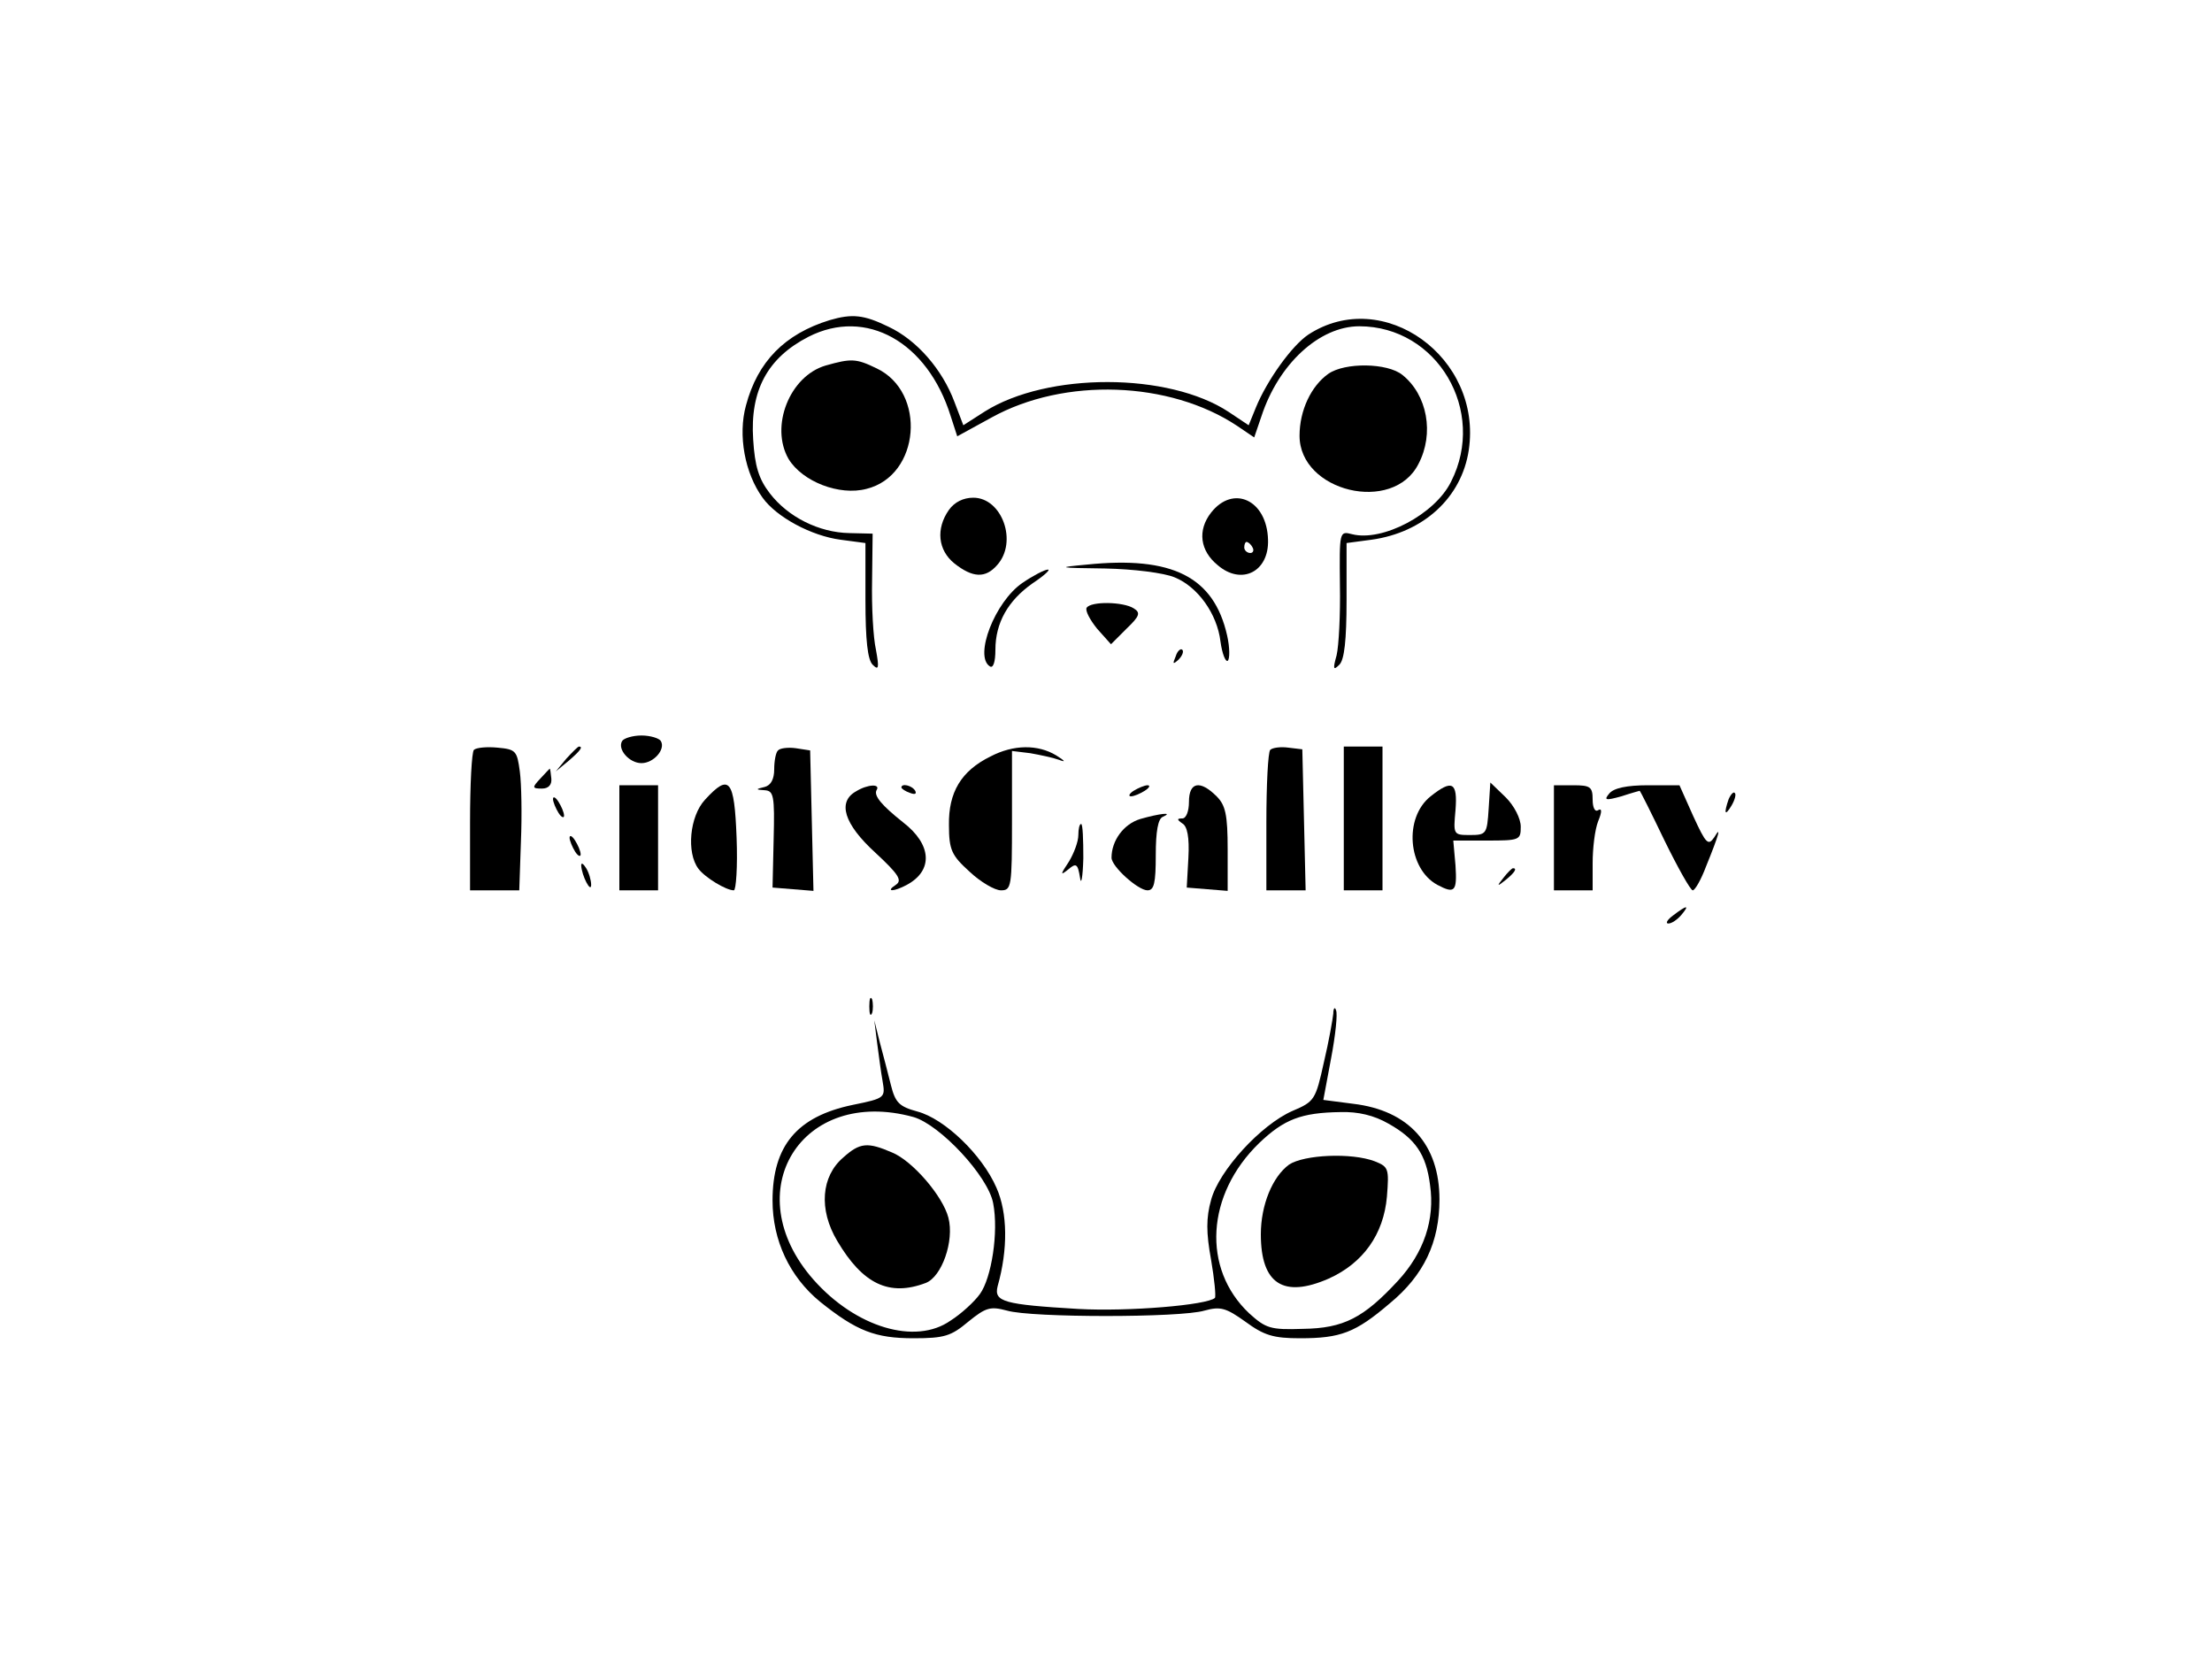 <?xml version="1.0" standalone="no"?>
<!DOCTYPE svg PUBLIC "-//W3C//DTD SVG 20010904//EN"
 "http://www.w3.org/TR/2001/REC-SVG-20010904/DTD/svg10.dtd">
<svg version="1.0" xmlns="http://www.w3.org/2000/svg"
 width="400pt" height="300pt" viewBox="0 0 400 300"
 preserveAspectRatio="xMidYMid meet">

<g transform="translate(0,300) scale(0.1,-0.1)"
fill="#000000" stroke="none">
<path d="M1500 2421 c-81 -25 -130 -75 -151 -154 -15 -54 -2 -123 30 -167 25
-35 88 -69 141 -76 l45 -6 0 -103 c0 -73 4 -108 13 -117 11 -11 12 -6 6 27 -5
22 -8 78 -7 125 l1 85 -42 1 c-55 1 -111 29 -144 72 -20 26 -27 49 -30 97 -6
89 26 148 100 186 104 53 215 -9 257 -143 l12 -37 62 34 c132 73 322 66 444
-15 l31 -21 13 38 c31 95 105 163 177 163 141 0 231 -153 166 -281 -29 -59
-124 -109 -179 -95 -23 6 -23 5 -22 -92 1 -53 -2 -110 -6 -127 -7 -25 -6 -28
5 -17 9 9 13 44 13 117 l0 103 45 6 c94 13 163 76 176 162 25 168 -155 297
-290 209 -30 -20 -75 -83 -95 -132 l-13 -32 -36 24 c-109 72 -328 72 -441 1
l-39 -25 -16 42 c-22 59 -68 112 -119 136 -45 22 -66 24 -107 12z"/>
<path d="M1493 2339 c-65 -19 -101 -110 -67 -169 25 -41 92 -67 141 -54 97 24
109 175 18 218 -37 18 -46 18 -92 5z"/>
<path d="M2402 2324 c-31 -22 -52 -66 -52 -112 0 -101 169 -142 215 -51 29 55
16 125 -29 161 -27 22 -104 23 -134 2z"/>
<path d="M1716 2078 c-24 -34 -20 -73 10 -97 33 -26 56 -27 77 -3 38 42 9 122
-43 122 -18 0 -34 -8 -44 -22z"/>
<path d="M2190 2073 c-25 -32 -20 -69 12 -95 43 -37 93 -12 91 46 -2 72 -63
100 -103 49z m75 -63 c3 -5 1 -10 -4 -10 -6 0 -11 5 -11 10 0 6 2 10 4 10 3 0
8 -4 11 -10z"/>
<path d="M1965 1979 c-55 -5 -53 -6 33 -7 52 -1 107 -8 126 -16 42 -17 77 -66
83 -116 3 -22 9 -37 13 -35 4 3 4 24 -1 46 -24 106 -99 144 -254 128z"/>
<path d="M1849 1946 c-50 -34 -88 -133 -59 -151 6 -4 10 8 10 30 0 49 23 89
67 120 21 14 33 25 28 25 -6 0 -27 -11 -46 -24z"/>
<path d="M1965 1901 c-3 -5 6 -22 19 -38 l25 -28 28 28 c24 23 26 29 13 37
-19 12 -77 13 -85 1z"/>
<path d="M2126 1813 c-6 -14 -5 -15 5 -6 7 7 10 15 7 18 -3 3 -9 -2 -12 -12z"/>
<path d="M1125 1660 c-9 -15 13 -40 35 -40 22 0 44 25 35 40 -3 5 -19 10 -35
10 -16 0 -32 -5 -35 -10z"/>
<path d="M857 1644 c-4 -4 -7 -63 -7 -131 l0 -123 44 0 45 0 3 88 c2 48 1 105
-2 127 -5 37 -7 40 -40 43 -20 2 -39 0 -43 -4z"/>
<path d="M1024 1628 l-19 -23 23 19 c21 18 27 26 19 26 -2 0 -12 -10 -23 -22z"/>
<path d="M1407 1643 c-4 -3 -7 -19 -7 -34 0 -18 -6 -29 -17 -32 -17 -4 -17 -5
0 -6 16 -1 18 -10 16 -88 l-2 -88 37 -3 37 -3 -3 127 -3 127 -26 4 c-14 2 -29
0 -32 -4z"/>
<path d="M1791 1632 c-53 -26 -76 -65 -75 -124 0 -45 5 -55 37 -84 20 -19 46
-34 57 -34 19 0 20 6 20 126 l0 126 33 -4 c17 -3 41 -8 52 -12 13 -5 11 -2 -5
8 -33 20 -77 20 -119 -2z"/>
<path d="M2297 1644 c-4 -4 -7 -63 -7 -131 l0 -123 35 0 36 0 -3 128 -3 127
-25 3 c-14 2 -29 0 -33 -4z"/>
<path d="M2430 1520 l0 -130 35 0 35 0 0 130 0 130 -35 0 -35 0 0 -130z"/>
<path d="M977 1592 c-15 -16 -15 -18 3 -18 12 0 18 7 17 18 -1 10 -2 18 -3 18
0 0 -8 -8 -17 -18z"/>
<path d="M1120 1485 l0 -95 35 0 35 0 0 95 0 95 -35 0 -35 0 0 -95z"/>
<path d="M1275 1554 c-28 -30 -34 -96 -12 -125 12 -16 50 -39 64 -39 4 0 7 43
5 95 -4 106 -13 117 -57 69z"/>
<path d="M1548 1569 c-34 -19 -22 -59 35 -111 42 -39 49 -50 37 -58 -20 -13
-4 -13 20 0 48 26 45 73 -7 113 -39 31 -53 48 -48 58 8 12 -16 11 -37 -2z"/>
<path d="M1630 1576 c0 -2 7 -7 16 -10 8 -3 12 -2 9 4 -6 10 -25 14 -25 6z"/>
<path d="M2050 1570 c-8 -5 -10 -10 -5 -10 6 0 17 5 25 10 8 5 11 10 5 10 -5
0 -17 -5 -25 -10z"/>
<path d="M2150 1550 c0 -17 -5 -30 -12 -30 -10 0 -10 -2 0 -9 9 -5 13 -25 11
-62 l-3 -54 37 -3 37 -3 0 75 c0 63 -4 80 -20 96 -30 30 -50 26 -50 -10z"/>
<path d="M2587 1560 c-49 -39 -41 -131 12 -160 32 -17 36 -12 33 35 l-4 45 61
0 c59 0 61 1 61 25 0 15 -12 38 -27 53 l-28 27 -3 -47 c-3 -46 -4 -48 -34 -48
-30 0 -30 1 -26 45 4 51 -6 56 -45 25z"/>
<path d="M2810 1485 l0 -95 35 0 35 0 0 49 c0 27 4 61 10 76 7 17 7 24 0 20
-6 -4 -10 5 -10 19 0 23 -4 26 -35 26 l-35 0 0 -95z"/>
<path d="M2910 1565 c-10 -12 -7 -13 22 -5 18 6 33 10 33 10 1 0 21 -40 45
-90 24 -49 47 -90 51 -90 4 0 15 19 24 43 24 59 28 75 15 53 -11 -16 -15 -12
-38 38 l-25 56 -57 0 c-38 0 -62 -5 -70 -15z"/>
<path d="M3126 1555 c-9 -26 -7 -32 5 -12 6 10 9 21 6 23 -2 3 -7 -2 -11 -11z"/>
<path d="M1000 1555 c0 -5 5 -17 10 -25 5 -8 10 -10 10 -5 0 6 -5 17 -10 25
-5 8 -10 11 -10 5z"/>
<path d="M2062 1519 c-30 -9 -52 -39 -52 -70 0 -16 48 -59 65 -59 12 0 15 13
15 64 0 42 4 66 13 69 20 9 -6 6 -41 -4z"/>
<path d="M1950 1490 c0 -12 -8 -33 -17 -48 -16 -24 -16 -26 -1 -14 14 12 17
10 21 -15 2 -15 5 0 6 35 0 34 -1 62 -4 62 -3 0 -5 -9 -5 -20z"/>
<path d="M1030 1485 c0 -5 5 -17 10 -25 5 -8 10 -10 10 -5 0 6 -5 17 -10 25
-5 8 -10 11 -10 5z"/>
<path d="M1051 1435 c1 -19 18 -51 18 -35 0 8 -4 22 -9 30 -5 8 -9 11 -9 5z"/>
<path d="M2719 1413 c-13 -16 -12 -17 4 -4 16 13 21 21 13 21 -2 0 -10 -8 -17
-17z"/>
<path d="M3026 1345 c-11 -8 -15 -15 -9 -15 6 0 16 7 23 15 16 19 11 19 -14 0z"/>
<path d="M1572 1180 c0 -14 2 -19 5 -12 2 6 2 18 0 25 -3 6 -5 1 -5 -13z"/>
<path d="M2411 1167 c-1 -10 -8 -50 -17 -88 -15 -68 -17 -71 -57 -88 -57 -25
-133 -108 -147 -161 -9 -32 -9 -59 0 -108 6 -35 9 -66 7 -69 -14 -13 -156 -25
-247 -20 -135 8 -153 13 -146 41 19 67 18 133 -2 178 -26 60 -94 125 -143 138
-33 9 -40 16 -48 48 -5 20 -14 55 -20 77 l-10 40 5 -40 c3 -22 7 -54 10 -70 5
-30 5 -31 -54 -43 -101 -21 -145 -74 -145 -173 0 -72 31 -138 86 -183 66 -53
100 -66 169 -66 56 0 68 4 99 30 32 26 40 28 70 20 44 -13 314 -13 357 0 29 8
39 5 74 -20 34 -25 51 -30 99 -30 73 0 100 10 162 63 62 51 90 111 90 188 0
99 -55 161 -156 173 l-54 7 14 75 c8 42 12 81 9 87 -2 7 -5 4 -5 -6z m-759
-187 c48 -14 135 -107 144 -156 10 -52 -3 -135 -24 -164 -10 -14 -34 -36 -53
-48 -64 -45 -172 -12 -248 74 -140 159 -22 350 181 294z m859 -12 c48 -27 68
-55 75 -111 9 -62 -11 -122 -58 -173 -62 -67 -98 -86 -172 -87 -59 -2 -67 1
-97 28 -86 81 -78 215 18 308 45 43 76 55 147 56 32 1 61 -6 87 -21z"/>
<path d="M1525 907 c-40 -34 -45 -94 -11 -151 46 -78 94 -101 160 -76 29 11
52 76 41 118 -10 39 -65 103 -102 118 -44 19 -58 18 -88 -9z"/>
<path d="M2331 894 c-30 -22 -51 -73 -51 -126 0 -90 41 -116 123 -80 62 28 99
80 105 148 4 51 3 54 -22 64 -42 16 -128 12 -155 -6z"/>
</g>
</svg>
